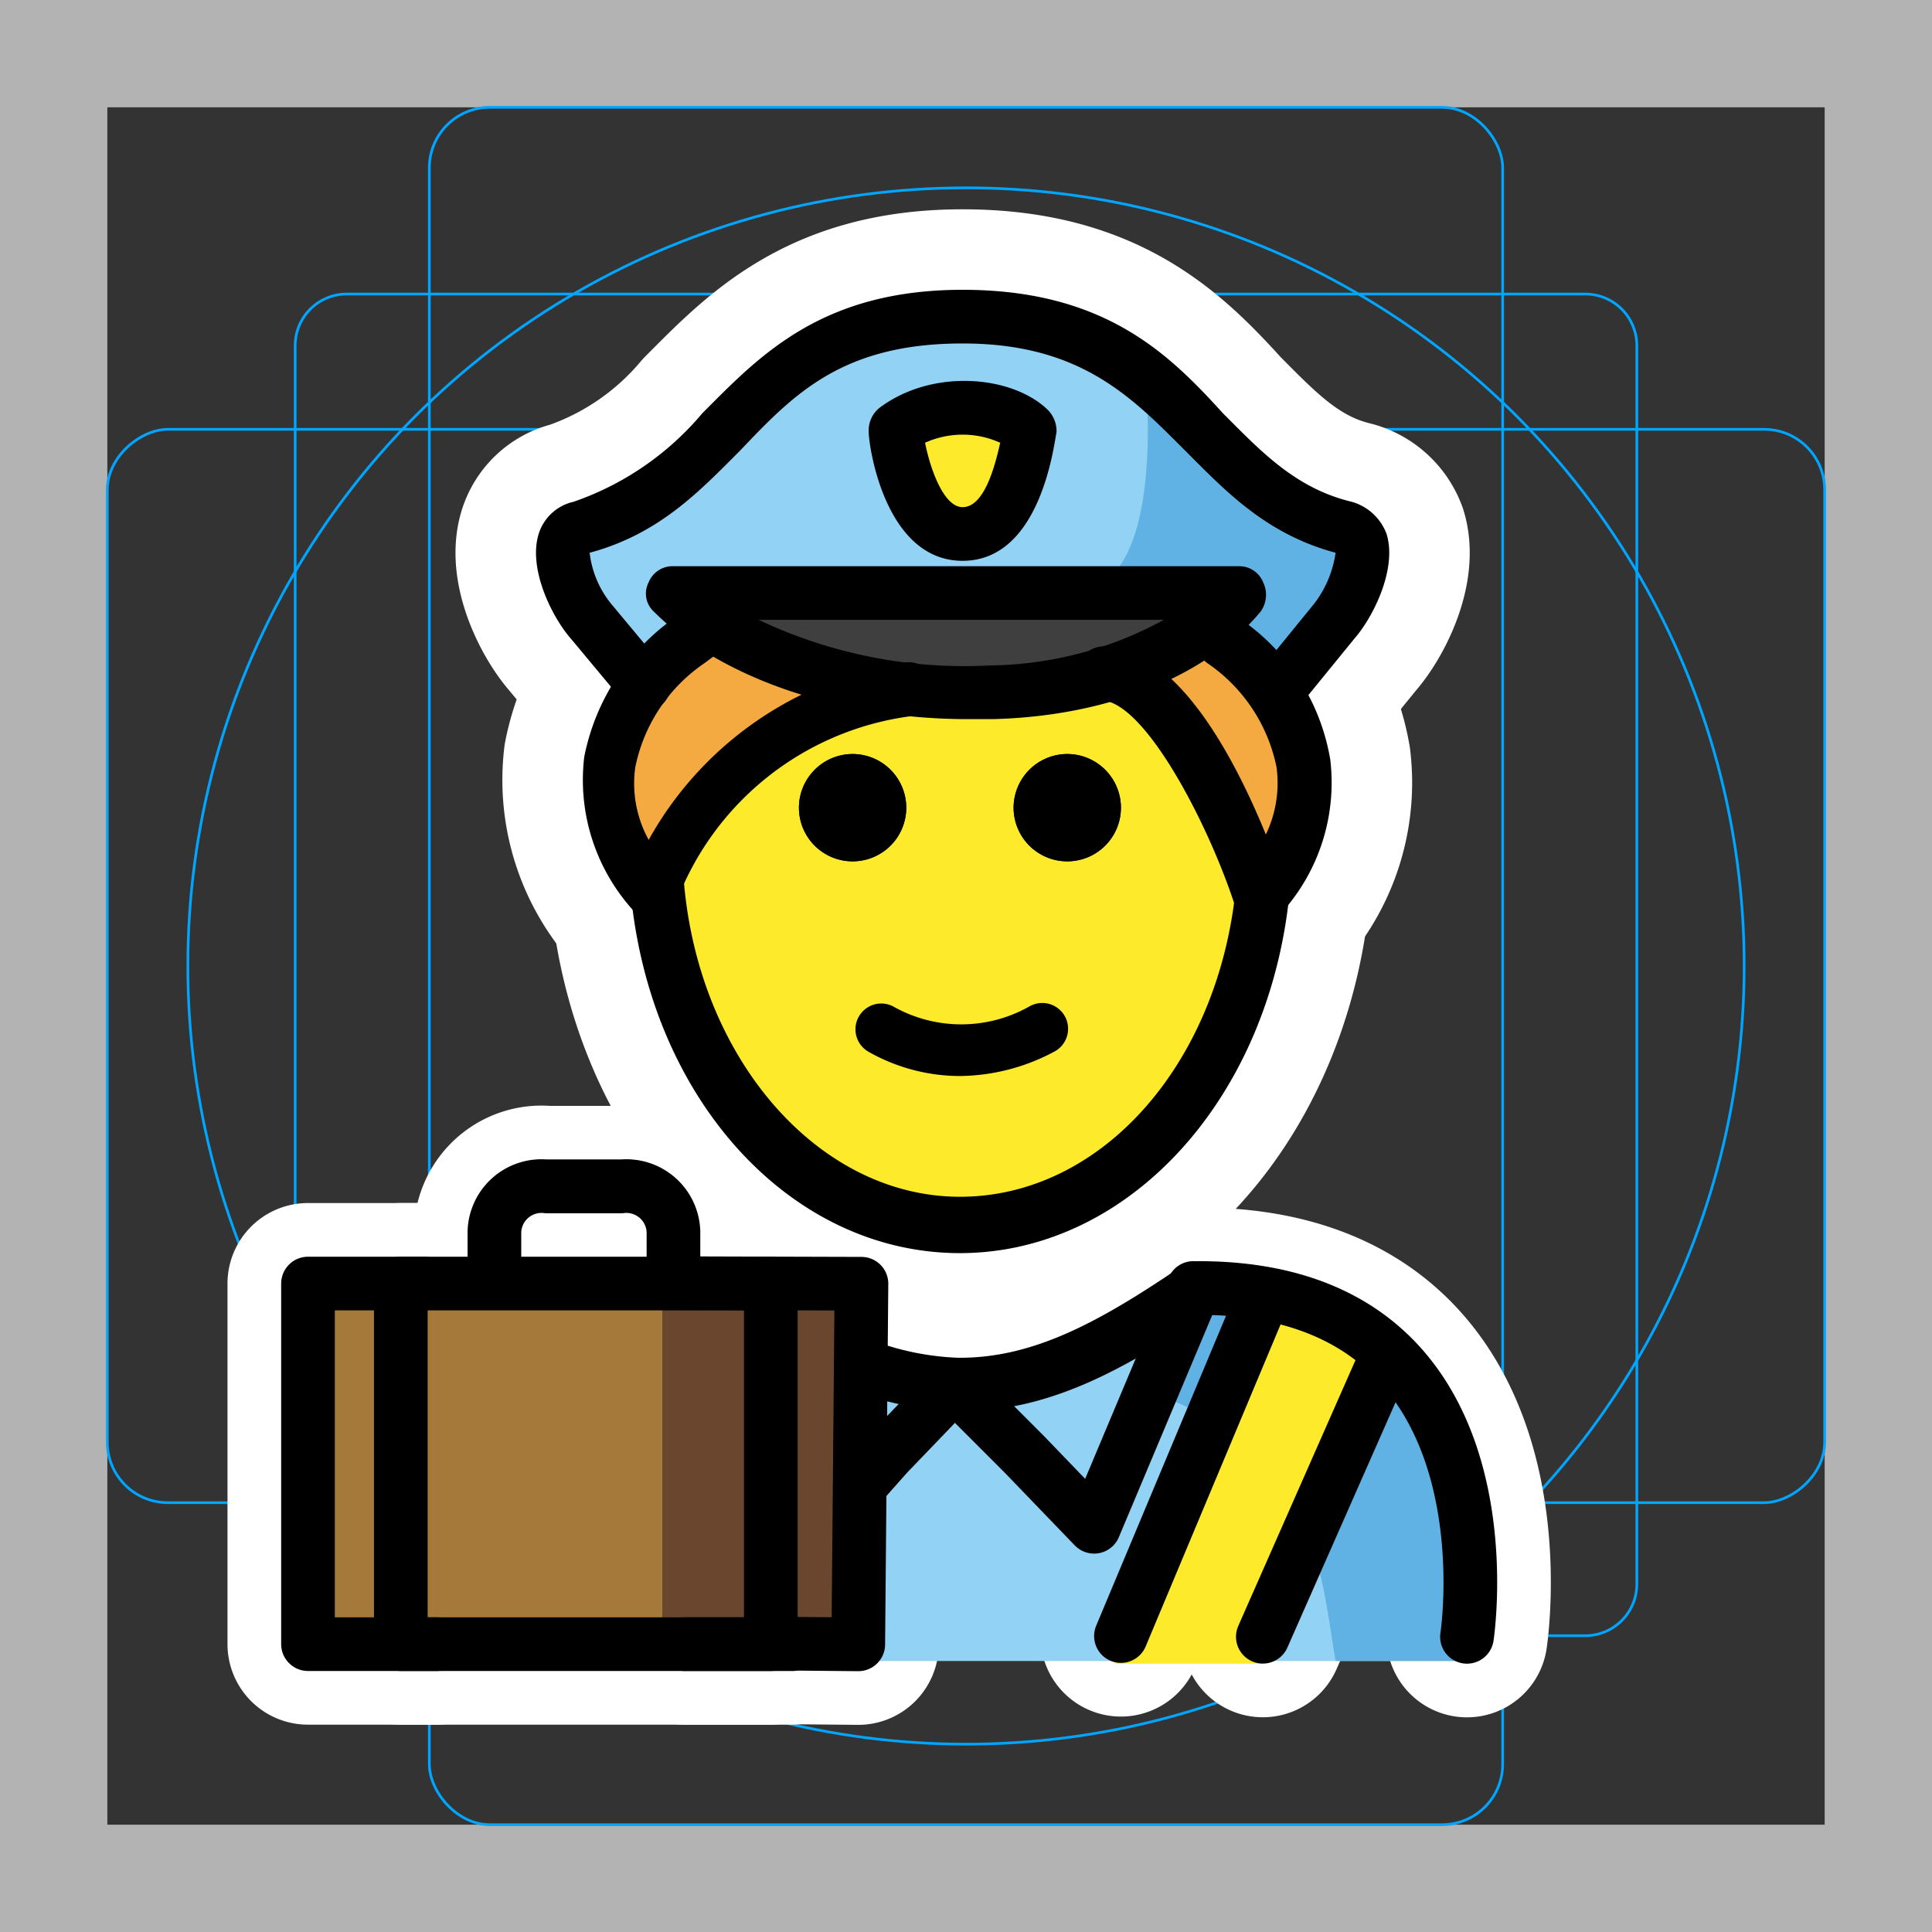 <svg viewBox="0 0 72 72" xmlns="http://www.w3.org/2000/svg">
  <rect x="0" y="0" width="72" height="72" fill="#333333" stroke="none"/>
  <path fill="#b3b3b3" d="M68 4v64H4V4h64m4-4H0v72h72V0z"/>
  <path fill="none" stroke="#00a5ff" stroke-miterlimit="10" stroke-width="0.1" d="M12.923 10.958h46.154A1.923 1.923 0 0161 12.881v46.154a1.923 1.923 0 01-1.923 1.923H12.923A1.923 1.923 0 0111 59.035V12.881a1.923 1.923 0 011.923-1.923z"/>
  <rect x="16" y="4" rx="2.254" ry="2.254" width="40" height="64" fill="none" stroke="#00a5ff" stroke-miterlimit="10" stroke-width="0.1"/>
  <rect x="16" y="4" rx="2.254" ry="2.254" width="40" height="64" transform="rotate(90 36 36)" fill="none" stroke="#00a5ff" stroke-miterlimit="10" stroke-width="0.1"/>
  <circle cx="36" cy="36" r="29" fill="none" stroke="#00a5ff" stroke-miterlimit="10" stroke-width="0.1"/>
  <g fill="none" stroke="#fff" stroke-linecap="round" stroke-linejoin="round" stroke-miterlimit="10" stroke-width="6">
    <path d="M46.99 48.521l-5.216 12.45m9.837-10.29l-4.549 10.316M32.08 50.86a11.22 11.22 0 003.59.74h.1c3 0 5.6-1.4 8.7-3.5.1 0 .1-.1.2-.1 12 0 10 13 10 13"/>
    <path d="M32.053 55.349l1.021-1.15 2.5-2.6m2.6 2.6l-2.6-2.6m8.9-3.6v.1l-3.7 8.8-2.6-2.7m-2.4-14.099a6.921 6.921 0 01-3.4-.9.962.962 0 01.9-1.7 5.154 5.154 0 005.1 0 .962.962 0 11.9 1.7 7.594 7.594 0 01-3.5.9zm6-10a2 2 0 11-2-2 2.006 2.006 0 012 2zm-8 0a2 2 0 11-2-2 2.006 2.006 0 012 2z"/>
    <path d="M35.774 46.7c-6.4 0-11.7-5.9-12.3-13.8l2-.2c.5 6.7 5 11.9 10.3 11.9s9.7-5 10.3-11.7c0-.5.1-1 .1-1.5h2a9.702 9.702 0 01-.1 1.7c-.7 7.8-6 13.6-12.3 13.6z"/>
    <path d="M24.374 34.3a.91.91 0 01-.8-.4 7.231 7.231 0 01-1.8-5.7 8.31 8.31 0 013.4-5.2l.7-.5a1 1 0 011.2 1.6l-.8.6a6.163 6.163 0 00-2.6 3.9 4.367 4.367 0 00.5 2.7 13.119 13.119 0 019.5-6.6.903.903 0 011.1.9.945.945 0 01-.9 1.1 10.854 10.854 0 00-8.7 7 .871.871 0 01-.8.6z"/>
    <path d="M36.074 26.8c-4.7 0-9.2-1.5-11.7-4a.913.913 0 01-.2-1.1.961.961 0 01.9-.6h21.1a.961.961 0 01.9.6 1.073 1.073 0 01-.1 1.1c-2 2.4-5.7 3.9-10 4zm-7.8-3.7a17.89 17.89 0 008.6 1.7 13.836 13.836 0 006.5-1.7z"/>
    <path d="M47.474 26.8a1.421 1.421 0 01-.6-.2.972.972 0 01-.1-1.4l2.2-2.7a4.061 4.061 0 00.8-1.9c-2.6-.7-4.1-2.3-5.6-3.8-2-2-3.9-4-8.3-4-4.5 0-6.3 1.9-8.3 4-1.5 1.5-3 3.1-5.6 3.8a3.701 3.701 0 00.8 1.9l2 2.4a.993.993 0 01-1.5 1.3l-2-2.4c-.7-.8-1.6-2.6-1.2-3.9a1.764 1.764 0 011.3-1.2 10.908 10.908 0 004.8-3.3c2.1-2.1 4.4-4.6 9.7-4.6s7.7 2.4 9.7 4.6c1.4 1.4 2.7 2.8 4.8 3.3a1.952 1.952 0 011.3 1.2c.4 1.3-.5 3.1-1.2 3.9l-2.2 2.7a1.91 1.91 0 01-.8.3z"/>
    <path d="M46.974 34.3h-.2a.969.969 0 01-.8-.7c-1-3-3.3-7.4-4.9-7.5a.903.903 0 01-.9-1.1.955.955 0 011.1-.9c2.7.2 4.8 4.3 5.9 7a4.418 4.418 0 00.4-2.5 6.163 6.163 0 00-2.6-3.9l-.7-.6a.993.993 0 011.3-1.5l.7.5a7.947 7.947 0 013.3 5.2 7.231 7.231 0 01-1.8 5.7 1.135 1.135 0 01-.8.3zm-11.1-13.4c-2.9 0-3.5-4.3-3.5-4.8a1.086 1.086 0 01.4-.9c2-1.5 5-1.2 6.3.1a1.135 1.135 0 01.3.8c-.1.5-.6 4.8-3.5 4.8zm0-2v0c.8 0 1.2-1.5 1.4-2.4a3.397 3.397 0 00-2.8 0c.2 1 .7 2.4 1.4 2.4zm3.9 9.2a2 2 0 11-2 2 2.006 2.006 0 012-2zm-8 0a2 2 0 11-2 2 2.006 2.006 0 012-2zM15.797 47.834h-4.319v13.439h4.807"/>
    <path d="M14.937 47.834h13.789v13.439H14.937z"/>
    <path d="M24.681 47.819l7.423.022-.119 13.439-2.36-.022m-.083.015h-4.027M18.425 47.6v-1.692a1.756 1.756 0 011.966-1.693h2.621"/>
    <path d="M25.098 47.6v-1.692a1.756 1.756 0 00-1.966-1.693H20.51"/>
  </g>
  <path fill="#92d3f5" d="M16.274 61.9s-1.8-13.9 10.2-13.9c3.2 2.1 5.9 3.6 9 3.6h-.1c3.1 0 6.3-1.6 9.5-3.7 11.6 0 9.6 13.9 9.8 14"/>
  <path fill="#61b2e4" d="M44.844 47.285a18.274 18.274 0 01-8.87 3.514c13.1.4 13.1 7.1 13.8 11.1h5.1s1.97-14.614-10.03-14.614z"/>
  <path fill="#92d3f5" d="M50.074 19.5c1.2.3.4 2.5-.4 3.5l-2.2 2.7h-.1a8.625 8.625 0 00-1.9-2l-.6-.4a15.38 15.38 0 001.3-1.2h-21.1a9.832 9.832 0 001.5 1.2l-.8.5a8.292 8.292 0 00-1.8 1.8l-.1-.1-2-2.4c-.8-1-1.6-3.2-.4-3.5 5.7-1.5 6-7.9 14.3-7.9s8.6 6.3 14.3 7.8zm-14.2.4c2.1 0 2.5-3.9 2.5-3.9a4.31 4.31 0 00-5-.1c-.1 0 .3 4 2.5 4z"/>
  <path fill="#fcea2b" d="M35.874 19.9c-2.1 0-2.5-3.9-2.5-3.9a4.01 4.01 0 015 .1c0-.1-.4 3.8-2.5 3.8z"/>
  <path fill="#61b2e4" d="M42.674 13.8s.9 8.2-2.6 8.2l5.3.3 1.7 3s3.7-1.9 3.6-5.2c.1 0-7.2-4.2-8-6.3z"/>
  <path fill="#3f3f3f" d="M33.774 25.6a16.173 16.173 0 01-7.2-2.4c-.6-.4-1-.8-1.5-1.2h21.1a4.894 4.894 0 01-1.3 1.2 11.584 11.584 0 01-3.7 1.8 18.327 18.327 0 01-7.4.6z"/>
  <path fill="#92d3f5" d="M44.474 48.1l-3.7 8.8-2.6-2.7-2.5-2.6h.1c2.9-.1 5.6-1.5 8.7-3.5zm-8.9 3.5l-2.6 2.7-2.6 2.6-3.6-8.9c3.1 2.1 5.8 3.5 8.8 3.6z"/>
  <path fill="#fcea2b" d="M47.03 48.169L41.547 62h5.477l5.169-11.645s-2.768-2.698-5.163-2.186"/>
  <path fill="#6a462f" d="M24.681 47.797h7.507V61.56h-7.507z"/>
  <path fill="#a57939" d="M11.335 47.797h13.346V61.56H11.335z"/>
  <g>
    <path fill="#fcea2b" d="M46.874 33.3l.1-.1c-.7 7-5.5 12.5-11.3 12.5-5.9 0-10.6-5.5-11.3-12.6a12.562 12.562 0 019.3-7.4 18.327 18.327 0 007.4-.6c3.1.3 5.8 8.2 5.8 8.2zm-5.1-3.2a2 2 0 10-2 2 2.006 2.006 0 002-2zm-8 0a2 2 0 10-2 2 2.006 2.006 0 002-2z"/>
  </g>
  <g fill="#f4aa41">
    <path d="M46.974 33.2l-.1.1s-2.7-8-5.8-8.2a10.643 10.643 0 003.7-1.8l.7.5a8.625 8.625 0 011.9 2c1.2 1.7 2 4.3-.4 7.4zm-22.5-.2a.774.774 0 00-.1.3c-2.6-3.3-1.6-6-.3-7.7a8.641 8.641 0 011.8-1.8l.8-.6a16.173 16.173 0 007.2 2.4 12.573 12.573 0 00-9.4 7.4z"/>
  </g>
  <g>
    <path fill="none" stroke="#000" stroke-linecap="round" stroke-linejoin="round" stroke-width="2" d="M46.99 48.521l-5.216 12.45m9.837-10.29l-4.549 10.316"/>
    <g fill="none" stroke="#000" stroke-linecap="round" stroke-linejoin="round" stroke-width="2">
      <path d="M32.08 50.86a11.22 11.22 0 003.59.74h.1c3 0 5.6-1.4 8.7-3.5.1 0 .1-.1.2-.1 12 0 10 13 10 13"/>
      <path d="M32.053 55.349l1.021-1.15 2.5-2.6m2.6 2.6l-2.6-2.6m8.9-3.6v.1l-3.7 8.8-2.6-2.7"/>
    </g>
    <path d="M35.774 40.1a6.921 6.921 0 01-3.4-.9.962.962 0 01.9-1.7 5.154 5.154 0 005.1 0 .962.962 0 11.9 1.7 7.594 7.594 0 01-3.5.9zm6-10a2 2 0 11-2-2 2.006 2.006 0 012 2zm-8 0a2 2 0 11-2-2 2.006 2.006 0 012 2z"/>
    <path d="M35.774 46.7c-6.4 0-11.7-5.9-12.3-13.8l2-.2c.5 6.7 5 11.9 10.3 11.9s9.7-5 10.3-11.7c0-.5.1-1 .1-1.5h2a9.702 9.702 0 01-.1 1.7c-.7 7.8-6 13.6-12.3 13.6z"/>
    <path d="M24.374 34.3a.91.91 0 01-.8-.4 7.231 7.231 0 01-1.8-5.7 8.31 8.31 0 013.4-5.2l.7-.5a1 1 0 011.2 1.6l-.8.6a6.163 6.163 0 00-2.6 3.9 4.367 4.367 0 00.5 2.7 13.119 13.119 0 019.5-6.6.903.903 0 011.1.9.945.945 0 01-.9 1.1 10.854 10.854 0 00-8.7 7 .871.871 0 01-.8.6z"/>
    <path d="M36.074 26.8c-4.7 0-9.2-1.5-11.7-4a.913.913 0 01-.2-1.1.961.961 0 01.9-.6h21.1a.961.961 0 01.9.6 1.073 1.073 0 01-.1 1.1c-2 2.4-5.7 3.9-10 4zm-7.8-3.7a17.89 17.89 0 008.6 1.7 13.836 13.836 0 006.5-1.7z"/>
    <path d="M47.474 26.8a1.421 1.421 0 01-.6-.2.972.972 0 01-.1-1.4l2.2-2.7a4.061 4.061 0 00.8-1.9c-2.6-.7-4.1-2.3-5.6-3.8-2-2-3.9-4-8.3-4-4.5 0-6.3 1.9-8.3 4-1.5 1.5-3 3.1-5.6 3.8a3.701 3.701 0 00.8 1.9l2 2.4a.993.993 0 01-1.5 1.3l-2-2.4c-.7-.8-1.6-2.6-1.2-3.9a1.764 1.764 0 011.3-1.2 10.908 10.908 0 004.8-3.3c2.1-2.1 4.4-4.6 9.7-4.6s7.7 2.4 9.7 4.6c1.4 1.4 2.7 2.8 4.8 3.3a1.952 1.952 0 011.3 1.2c.4 1.3-.5 3.1-1.2 3.9l-2.2 2.7a1.91 1.91 0 01-.8.3z"/>
    <path d="M46.974 34.3h-.2a.969.969 0 01-.8-.7c-1-3-3.3-7.4-4.9-7.5a.903.903 0 01-.9-1.1.955.955 0 011.1-.9c2.7.2 4.8 4.3 5.9 7a4.418 4.418 0 00.4-2.5 6.163 6.163 0 00-2.6-3.9l-.7-.6a.993.993 0 011.3-1.5l.7.5a7.947 7.947 0 013.3 5.2 7.231 7.231 0 01-1.8 5.7 1.135 1.135 0 01-.8.3zm-11.1-13.4c-2.9 0-3.5-4.3-3.5-4.8a1.086 1.086 0 01.4-.9c2-1.5 5-1.2 6.3.1a1.135 1.135 0 01.3.8c-.1.5-.6 4.8-3.5 4.8zm0-2c.8 0 1.2-1.5 1.4-2.4a3.397 3.397 0 00-2.8 0c.2 1 .7 2.4 1.4 2.4zm3.9 9.2a2 2 0 11-2 2 2.006 2.006 0 012-2zm-8 0a2 2 0 11-2 2 2.006 2.006 0 012-2z"/>
    <g fill="none" stroke="#000" stroke-linecap="round" stroke-linejoin="round" stroke-width="2">
      <path d="M15.797 47.834h-4.319v13.439h4.807"/>
      <path d="M14.937 47.834h13.789v13.439H14.937z"/>
      <path d="M24.681 47.819l7.423.022-.119 13.439-2.36-.022m-.083.015h-4.027M18.425 47.6v-1.692a1.756 1.756 0 011.966-1.693h2.621"/>
      <path d="M25.098 47.6v-1.692a1.756 1.756 0 00-1.966-1.693H20.51"/>
    </g>
  </g>
</svg>

